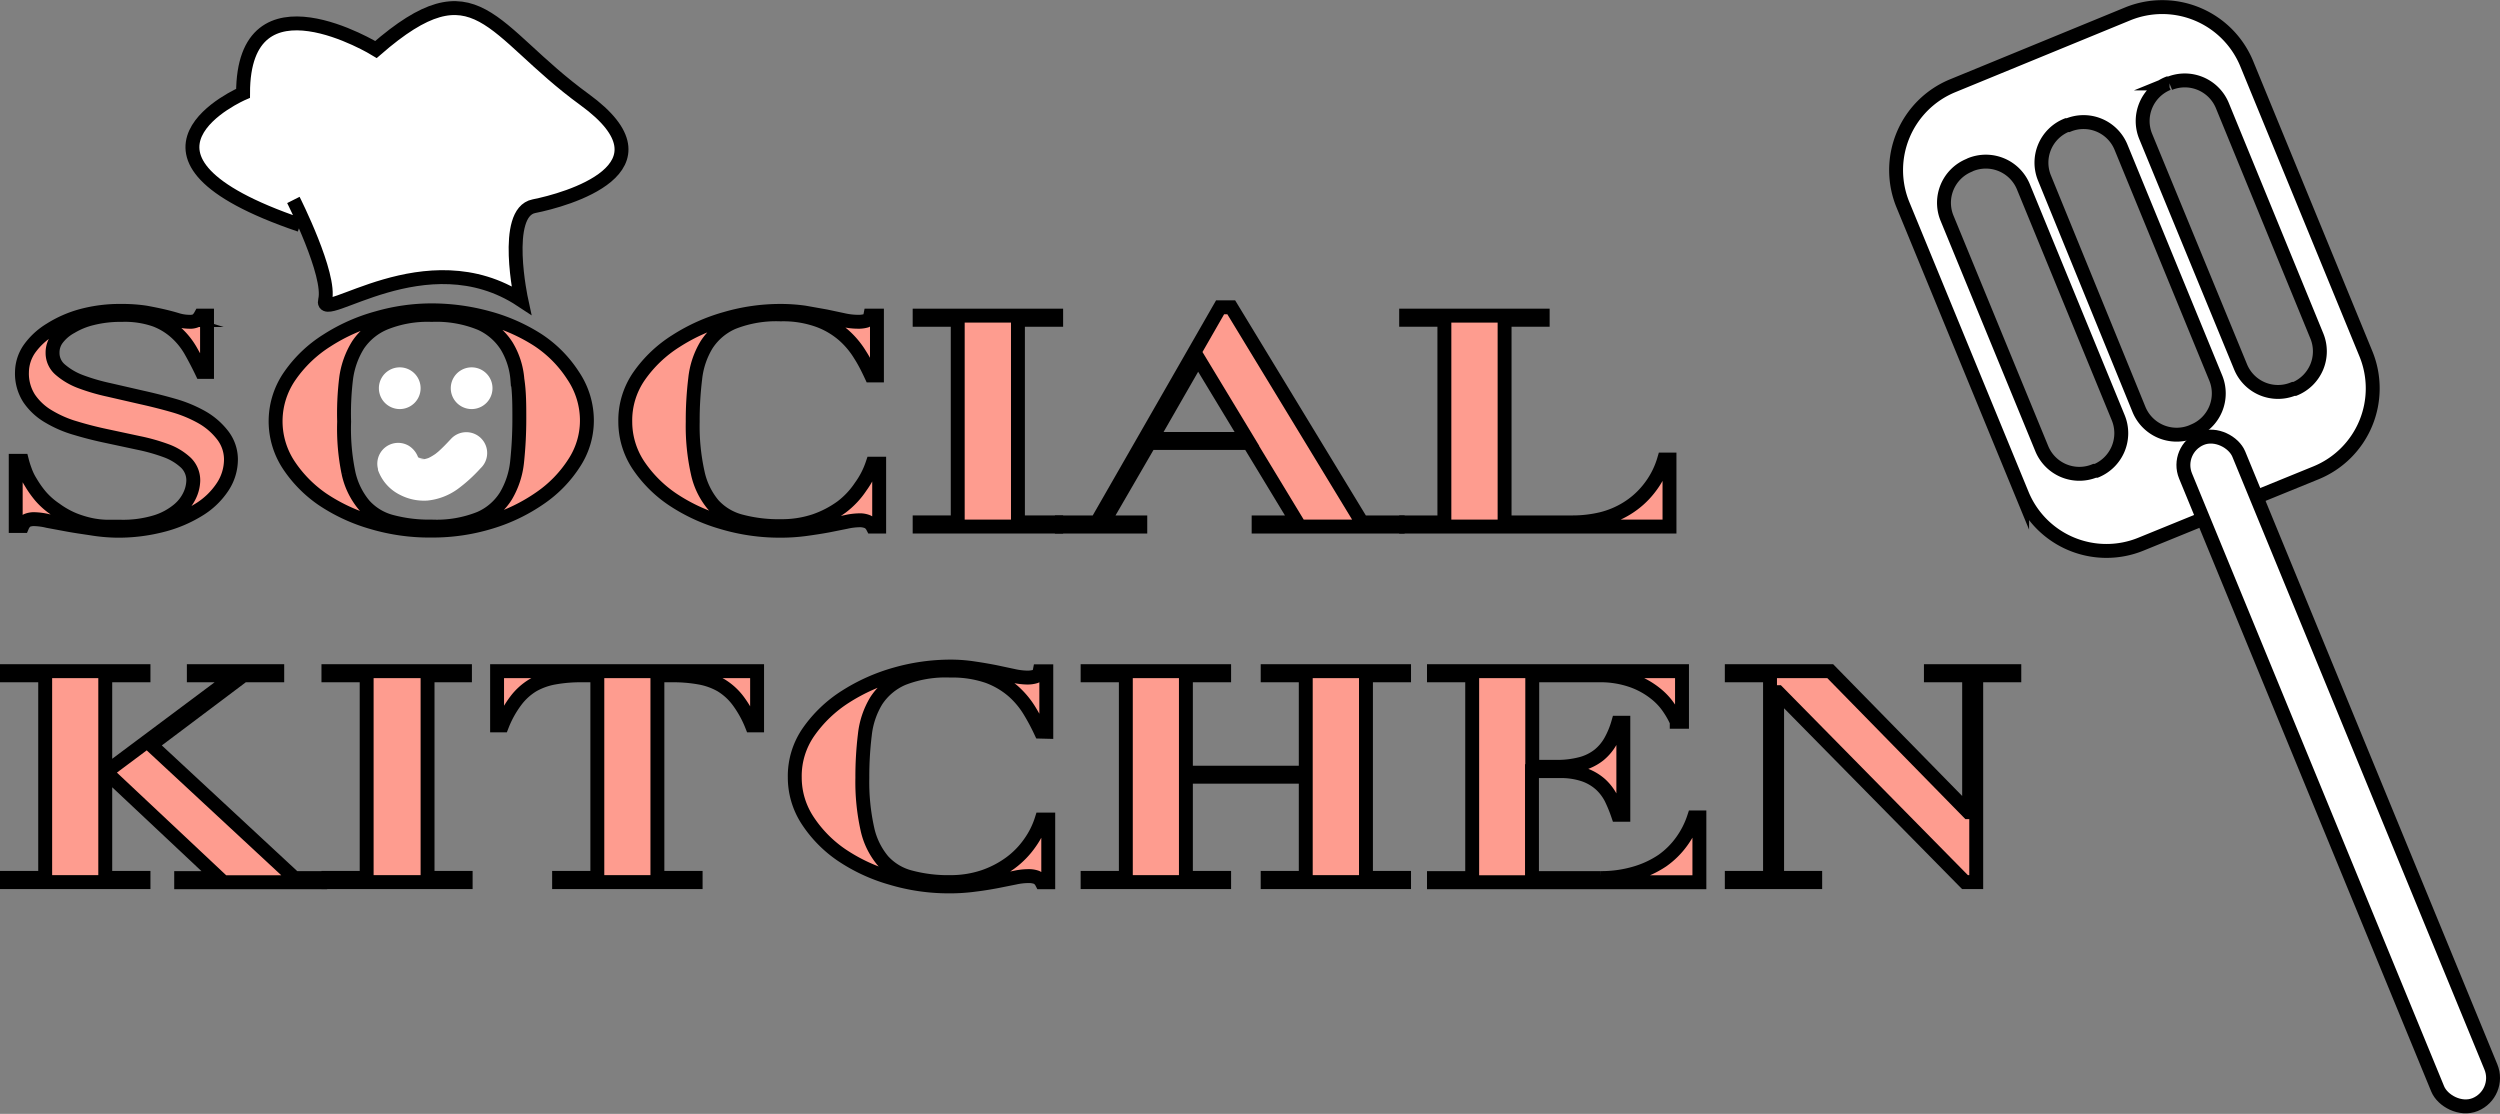 <svg xmlns="http://www.w3.org/2000/svg" viewBox="0 0 179.8 80.11"><rect x="0" y="0" width="179.8" height="80.11" fill="#808080" stroke="none"/><defs><style>.cls-1{fill:#fe9c8f;}.cls-1,.cls-2{stroke:#000;stroke-miterlimit:10;}.cls-2,.cls-3{fill:#fff;}</style></defs><g id="Layer_2" data-name="Layer 2"><g id="Layer_1-2" data-name="Layer 1"><path class="cls-1" d="M2.83,33.14a6.64,6.64,0,0,0,.21.67,4.23,4.23,0,0,0,.43.89,7.29,7.29,0,0,0,.71,1,5.35,5.35,0,0,0,1.06.93,6.24,6.24,0,0,0,1.33.75,7.56,7.56,0,0,0,1.22.37,6.42,6.42,0,0,0,1.11.13h1a8.14,8.14,0,0,0,2.59-.35,4.71,4.71,0,0,0,1.6-.87,3,3,0,0,0,.82-1.07,2.62,2.62,0,0,0,.24-1,1.76,1.76,0,0,0-.52-1.3,4.17,4.17,0,0,0-1.39-.86,13.71,13.71,0,0,0-2-.57L9,31.38c-.77-.16-1.53-.35-2.26-.57a8.25,8.25,0,0,1-2-.86,4.32,4.32,0,0,1-1.39-1.29,3.3,3.3,0,0,1-.52-1.91,3,3,0,0,1,.53-1.65,5.05,5.05,0,0,1,1.5-1.39,8.25,8.25,0,0,1,2.28-1A10.51,10.51,0,0,1,10,22.36a11.09,11.09,0,0,1,1.73.12c.49.09.93.18,1.31.27s.71.18,1,.27a3,3,0,0,0,.79.12,1.1,1.1,0,0,0,.55-.09,1.22,1.22,0,0,0,.29-.35h.47v4.05h-.38c-.24-.5-.5-1-.77-1.48A5.32,5.32,0,0,0,14,24,4.75,4.75,0,0,0,12.4,23,6.64,6.64,0,0,0,10,22.65a8.33,8.33,0,0,0-2.11.24,5.37,5.37,0,0,0-1.53.62,3.11,3.11,0,0,0-1,.85,1.64,1.64,0,0,0-.33,1,1.57,1.57,0,0,0,.56,1.23,4.81,4.81,0,0,0,1.44.85,14.42,14.42,0,0,0,2.05.6l2.35.54c.81.18,1.6.38,2.36.6a9.34,9.34,0,0,1,2,.84,5,5,0,0,1,1.44,1.24A2.85,2.85,0,0,1,17.86,33a3.58,3.58,0,0,1-.59,2,5.42,5.42,0,0,1-1.69,1.64A9.33,9.33,0,0,1,13,37.75a12.56,12.56,0,0,1-3.36.42A12.55,12.55,0,0,1,7.79,38c-.6-.09-1.17-.17-1.7-.27l-1.4-.26a4.6,4.6,0,0,0-.91-.13,1.36,1.36,0,0,0-.59.09.92.92,0,0,0-.33.4H2.38V33.14Z" transform="translate(-1.25)"/><path class="cls-1" d="M22.12,27a9.19,9.19,0,0,1,2.64-2.51,13,13,0,0,1,3.61-1.61,14.14,14.14,0,0,1,3.9-.56,15.31,15.31,0,0,1,4.08.55,12.8,12.8,0,0,1,3.58,1.58A8.68,8.68,0,0,1,42.46,27a5.78,5.78,0,0,1,1,3.29,5.56,5.56,0,0,1-.91,3,8.83,8.83,0,0,1-2.44,2.52,12.59,12.59,0,0,1-3.55,1.72,14.21,14.21,0,0,1-4.26.63A14.47,14.47,0,0,1,28,37.56a12.63,12.63,0,0,1-3.57-1.66A9.06,9.06,0,0,1,22,33.42,5.71,5.71,0,0,1,22.12,27Zm4.19,7a5.36,5.36,0,0,0,1.12,2.32,4,4,0,0,0,2,1.21,10.51,10.51,0,0,0,2.87.34,8.37,8.37,0,0,0,3.47-.59,4.16,4.16,0,0,0,1.87-1.62,6,6,0,0,0,.8-2.45,29.15,29.15,0,0,0,.16-3.08c0-1,0-1.94-.14-2.84a5.48,5.48,0,0,0-.76-2.39,4.32,4.32,0,0,0-1.89-1.64,8.35,8.35,0,0,0-3.51-.61,8.19,8.19,0,0,0-3.34.57A4.31,4.31,0,0,0,27,24.81a6.05,6.05,0,0,0-.86,2.43A20.85,20.85,0,0,0,26,30.33,15.67,15.67,0,0,0,26.31,34Z" transform="translate(-1.25)"/><path class="cls-1" d="M63.9,27c-.22-.47-.48-1-.79-1.48a6.12,6.12,0,0,0-1.19-1.42,5.81,5.81,0,0,0-1.83-1.07,7.48,7.48,0,0,0-2.69-.42,8.46,8.46,0,0,0-3.44.58,4.28,4.28,0,0,0-1.89,1.6,5.87,5.87,0,0,0-.82,2.44,24.66,24.66,0,0,0-.18,3.1A15.46,15.46,0,0,0,51.43,34a5.32,5.32,0,0,0,1.12,2.31,4.07,4.07,0,0,0,2,1.19,10.53,10.53,0,0,0,2.88.34,7.46,7.46,0,0,0,2.43-.38,7.32,7.32,0,0,0,1.92-1A5.93,5.93,0,0,0,63.15,35,6.06,6.06,0,0,0,64,33.35h.48v4.52H64a.8.8,0,0,0-.36-.35,1.47,1.47,0,0,0-.63-.1,4.72,4.72,0,0,0-.92.12l-1.3.26c-.49.09-1,.17-1.59.25a13.35,13.35,0,0,1-1.82.12,14.39,14.39,0,0,1-4.21-.61,12.76,12.76,0,0,1-3.57-1.66,9.06,9.06,0,0,1-2.46-2.48,5.66,5.66,0,0,1-.92-3.09,5.58,5.58,0,0,1,1-3.29,9.19,9.19,0,0,1,2.64-2.51,13.16,13.16,0,0,1,3.59-1.61,14,14,0,0,1,3.9-.56,12.31,12.31,0,0,1,1.77.12l1.52.27,1.27.27a4.8,4.8,0,0,0,1,.12,2,2,0,0,0,.63-.07.51.51,0,0,0,.3-.37h.48V27Z" transform="translate(-1.25)"/><path class="cls-1" d="M77.21,22.7V23H74.46V37.57h2.75v.3H67.39v-.3h2.74V23H67.39V22.7Z" transform="translate(-1.25)"/><path class="cls-1" d="M80.13,37.57,89,22.1h.8l9.4,15.47h2.57v.3h-10v-.3h2.78l-3.46-5.71H83.92l-3.31,5.71h2.65v.3H77.62v-.3Zm3.94-6h6.86l-3.52-5.82Z" transform="translate(-1.25)"/><path class="cls-1" d="M112.2,22.7V23h-2.74V37.57h4.92a8.92,8.92,0,0,0,2-.23,6.34,6.34,0,0,0,1.88-.78,6,6,0,0,0,1.58-1.41,6.14,6.14,0,0,0,1.09-2.1h.39v4.82H102.38v-.3h2.75V23h-2.75V22.7Z" transform="translate(-1.25)"/><path class="cls-1" d="M11.57,48.27v.3H8.82v6.82h.24l9.13-6.82h-3v-.3h6v.3H18.76l-6.65,5,10.32,9.58h1.85v.3h-10v-.3H17L9.06,55.69H8.82v7.45h2.75v.3H1.75v-.3H4.5V48.57H1.75v-.3Z" transform="translate(-1.25)"/><path class="cls-1" d="M34.69,48.27v.3H32V63.14h2.74v.3H24.87v-.3h2.75V48.57H24.87v-.3Z" transform="translate(-1.25)"/><path class="cls-1" d="M43.13,48.57a10.69,10.69,0,0,0-2,.16,4.84,4.84,0,0,0-1.55.55,4.34,4.34,0,0,0-1.22,1.1,7.45,7.45,0,0,0-1,1.79H37v-3.9h18.7v3.9h-.38a7.81,7.81,0,0,0-1-1.79,4.34,4.34,0,0,0-1.22-1.1,4.84,4.84,0,0,0-1.55-.55,10.69,10.69,0,0,0-2-.16H48.53V63.14h2.75v.3H41.46v-.3h2.75V48.57Z" transform="translate(-1.25)"/><path class="cls-1" d="M76.1,52.62a15.48,15.48,0,0,0-.79-1.48,6.16,6.16,0,0,0-1.19-1.43,5.88,5.88,0,0,0-1.82-1.07,7.83,7.83,0,0,0-2.7-.41,8.4,8.4,0,0,0-3.43.57,4.32,4.32,0,0,0-1.9,1.6,5.92,5.92,0,0,0-.82,2.44,24.78,24.78,0,0,0-.18,3.1,15.61,15.61,0,0,0,.36,3.67,5.33,5.33,0,0,0,1.12,2.3,4,4,0,0,0,2,1.19,10.53,10.53,0,0,0,2.88.34A7.46,7.46,0,0,0,72,63.06a7.14,7.14,0,0,0,1.92-1,6.15,6.15,0,0,0,1.4-1.44,6,6,0,0,0,.84-1.68h.48v4.51h-.48a.8.8,0,0,0-.36-.35,1.66,1.66,0,0,0-.62-.09,4.59,4.59,0,0,0-.93.11l-1.3.26c-.48.09-1,.18-1.59.25a13.35,13.35,0,0,1-1.82.12,14.39,14.39,0,0,1-4.21-.61,12.49,12.49,0,0,1-3.57-1.66A8.92,8.92,0,0,1,59.33,59a5.62,5.62,0,0,1-.92-3.09,5.55,5.55,0,0,1,1-3.28,9.36,9.36,0,0,1,2.64-2.52,13.46,13.46,0,0,1,3.59-1.61,14.47,14.47,0,0,1,3.9-.56,11,11,0,0,1,1.77.13c.55.08,1.06.17,1.52.26l1.27.27a4.91,4.91,0,0,0,1,.13,1.94,1.94,0,0,0,.62-.08.51.51,0,0,0,.3-.37h.48v4.35Z" transform="translate(-1.25)"/><path class="cls-1" d="M89.29,48.27v.3H86.54v7h8.62v-7H92.42v-.3h9.81v.3H99.49V63.14h2.74v.3H92.42v-.3h2.74V55.86H86.54v7.28h2.75v.3H79.47v-.3h2.75V48.57H79.47v-.3Z" transform="translate(-1.25)"/><path class="cls-1" d="M122.22,48.27v3.64h-.38a6.12,6.12,0,0,0-.51-.92,4.6,4.6,0,0,0-1-1.1,5.78,5.78,0,0,0-1.66-.93,6.88,6.88,0,0,0-2.47-.39h-4.75v6.58h1.67a6.71,6.71,0,0,0,1.87-.22,3.53,3.53,0,0,0,1.27-.64,3.49,3.49,0,0,0,.83-1,6.2,6.2,0,0,0,.54-1.31H118V58.6h-.39a10.26,10.26,0,0,0-.49-1.19,3.58,3.58,0,0,0-.76-1,3.5,3.5,0,0,0-1.18-.69,5.17,5.17,0,0,0-1.75-.26h-2v7.69h4.9a8.59,8.59,0,0,0,2.47-.33,7,7,0,0,0,2-.92,5.86,5.86,0,0,0,1.41-1.4,6.27,6.27,0,0,0,.87-1.71h.39v4.66H104.38v-.3h2.75V48.57h-2.75v-.3Z" transform="translate(-1.25)"/><path class="cls-1" d="M132.88,48.27l9.93,10.14h.06V48.57h-2.75v-.3h6v.3h-2.74V63.44h-.81L129.12,49.78h-.06V63.14h2.74v.3h-6v-.3h2.75V48.57h-2.75v-.3Z" transform="translate(-1.25)"/><path class="cls-2" d="M154.27,1,141.68,6.17a6.56,6.56,0,0,0-3.57,8.56l8.57,20.83a6.56,6.56,0,0,0,8.56,3.57L167.83,34a6.56,6.56,0,0,0,3.57-8.57L162.83,4.57A6.57,6.57,0,0,0,154.27,1Zm-.67,29.06a2.93,2.93,0,0,1-1.59,3.8l-.11,0a2.92,2.92,0,0,1-3.8-1.58l-6.82-16.59a2.91,2.91,0,0,1,1.59-3.8l.1-.05a2.92,2.92,0,0,1,3.8,1.59Zm7-2.89A2.92,2.92,0,0,1,159,31l-.11.05a2.93,2.93,0,0,1-3.8-1.59L148.3,12.83A2.91,2.91,0,0,1,149.89,9l.1,0a2.91,2.91,0,0,1,3.8,1.58Zm7.28-3a2.92,2.92,0,0,1-1.59,3.8l-.1,0a2.91,2.91,0,0,1-3.8-1.59L155.58,9.84A2.92,2.92,0,0,1,157.17,6l.11,0a2.92,2.92,0,0,1,3.8,1.59Z" transform="translate(-1.25)"/><rect class="cls-2" x="167.35" y="29.6" width="4.14" height="51.8" rx="2.07" transform="translate(-9.63 68.61) rotate(-22.36)"/><path class="cls-2" d="M22.35,14.38s2.73,5.41,2.28,7.21,7.28-4.51,14.11,0c0,0-1.37-6.31.91-6.76s10.46-2.71,3.64-7.67-7.74-9.92-15-3.6c0,0-9.56-5.87-9.56,3.15,0,0-10.47,4.51,4.1,9.47" transform="translate(-1.25)"/><path class="cls-3" d="M30,29.42a1.5,1.5,0,0,0,0-3,1.5,1.5,0,0,0,0,3Z" transform="translate(-1.25)"/><path class="cls-3" d="M35.17,29.42a1.5,1.5,0,0,0,0-3,1.5,1.5,0,0,0,0,3Z" transform="translate(-1.25)"/><path class="cls-3" d="M28.43,33.79A3.16,3.16,0,0,0,30,35.58,3.75,3.75,0,0,0,32,36a4.48,4.48,0,0,0,2.17-.83,11,11,0,0,0,1.64-1.49,1.5,1.5,0,1,0-2.12-2.12c-.3.32-.6.64-.93.93-.06.05-.34.27-.13.11s-.07.06-.13.09a3.37,3.37,0,0,1-.59.32l.36-.15a2.5,2.5,0,0,1-.66.19L32,33a2.22,2.22,0,0,1-.63,0l.39,0a2.41,2.41,0,0,1-.6-.16l.35.15-.24-.13-.1-.07c-.12-.06.29.27.14.11l-.09-.09c-.14-.12.13.14.12.17s-.13-.23-.15-.27l.15.36,0-.12a1.62,1.62,0,0,0-.69-.89,1.5,1.5,0,0,0-2.21,1.69Z" transform="translate(-1.25)"/></g></g></svg>